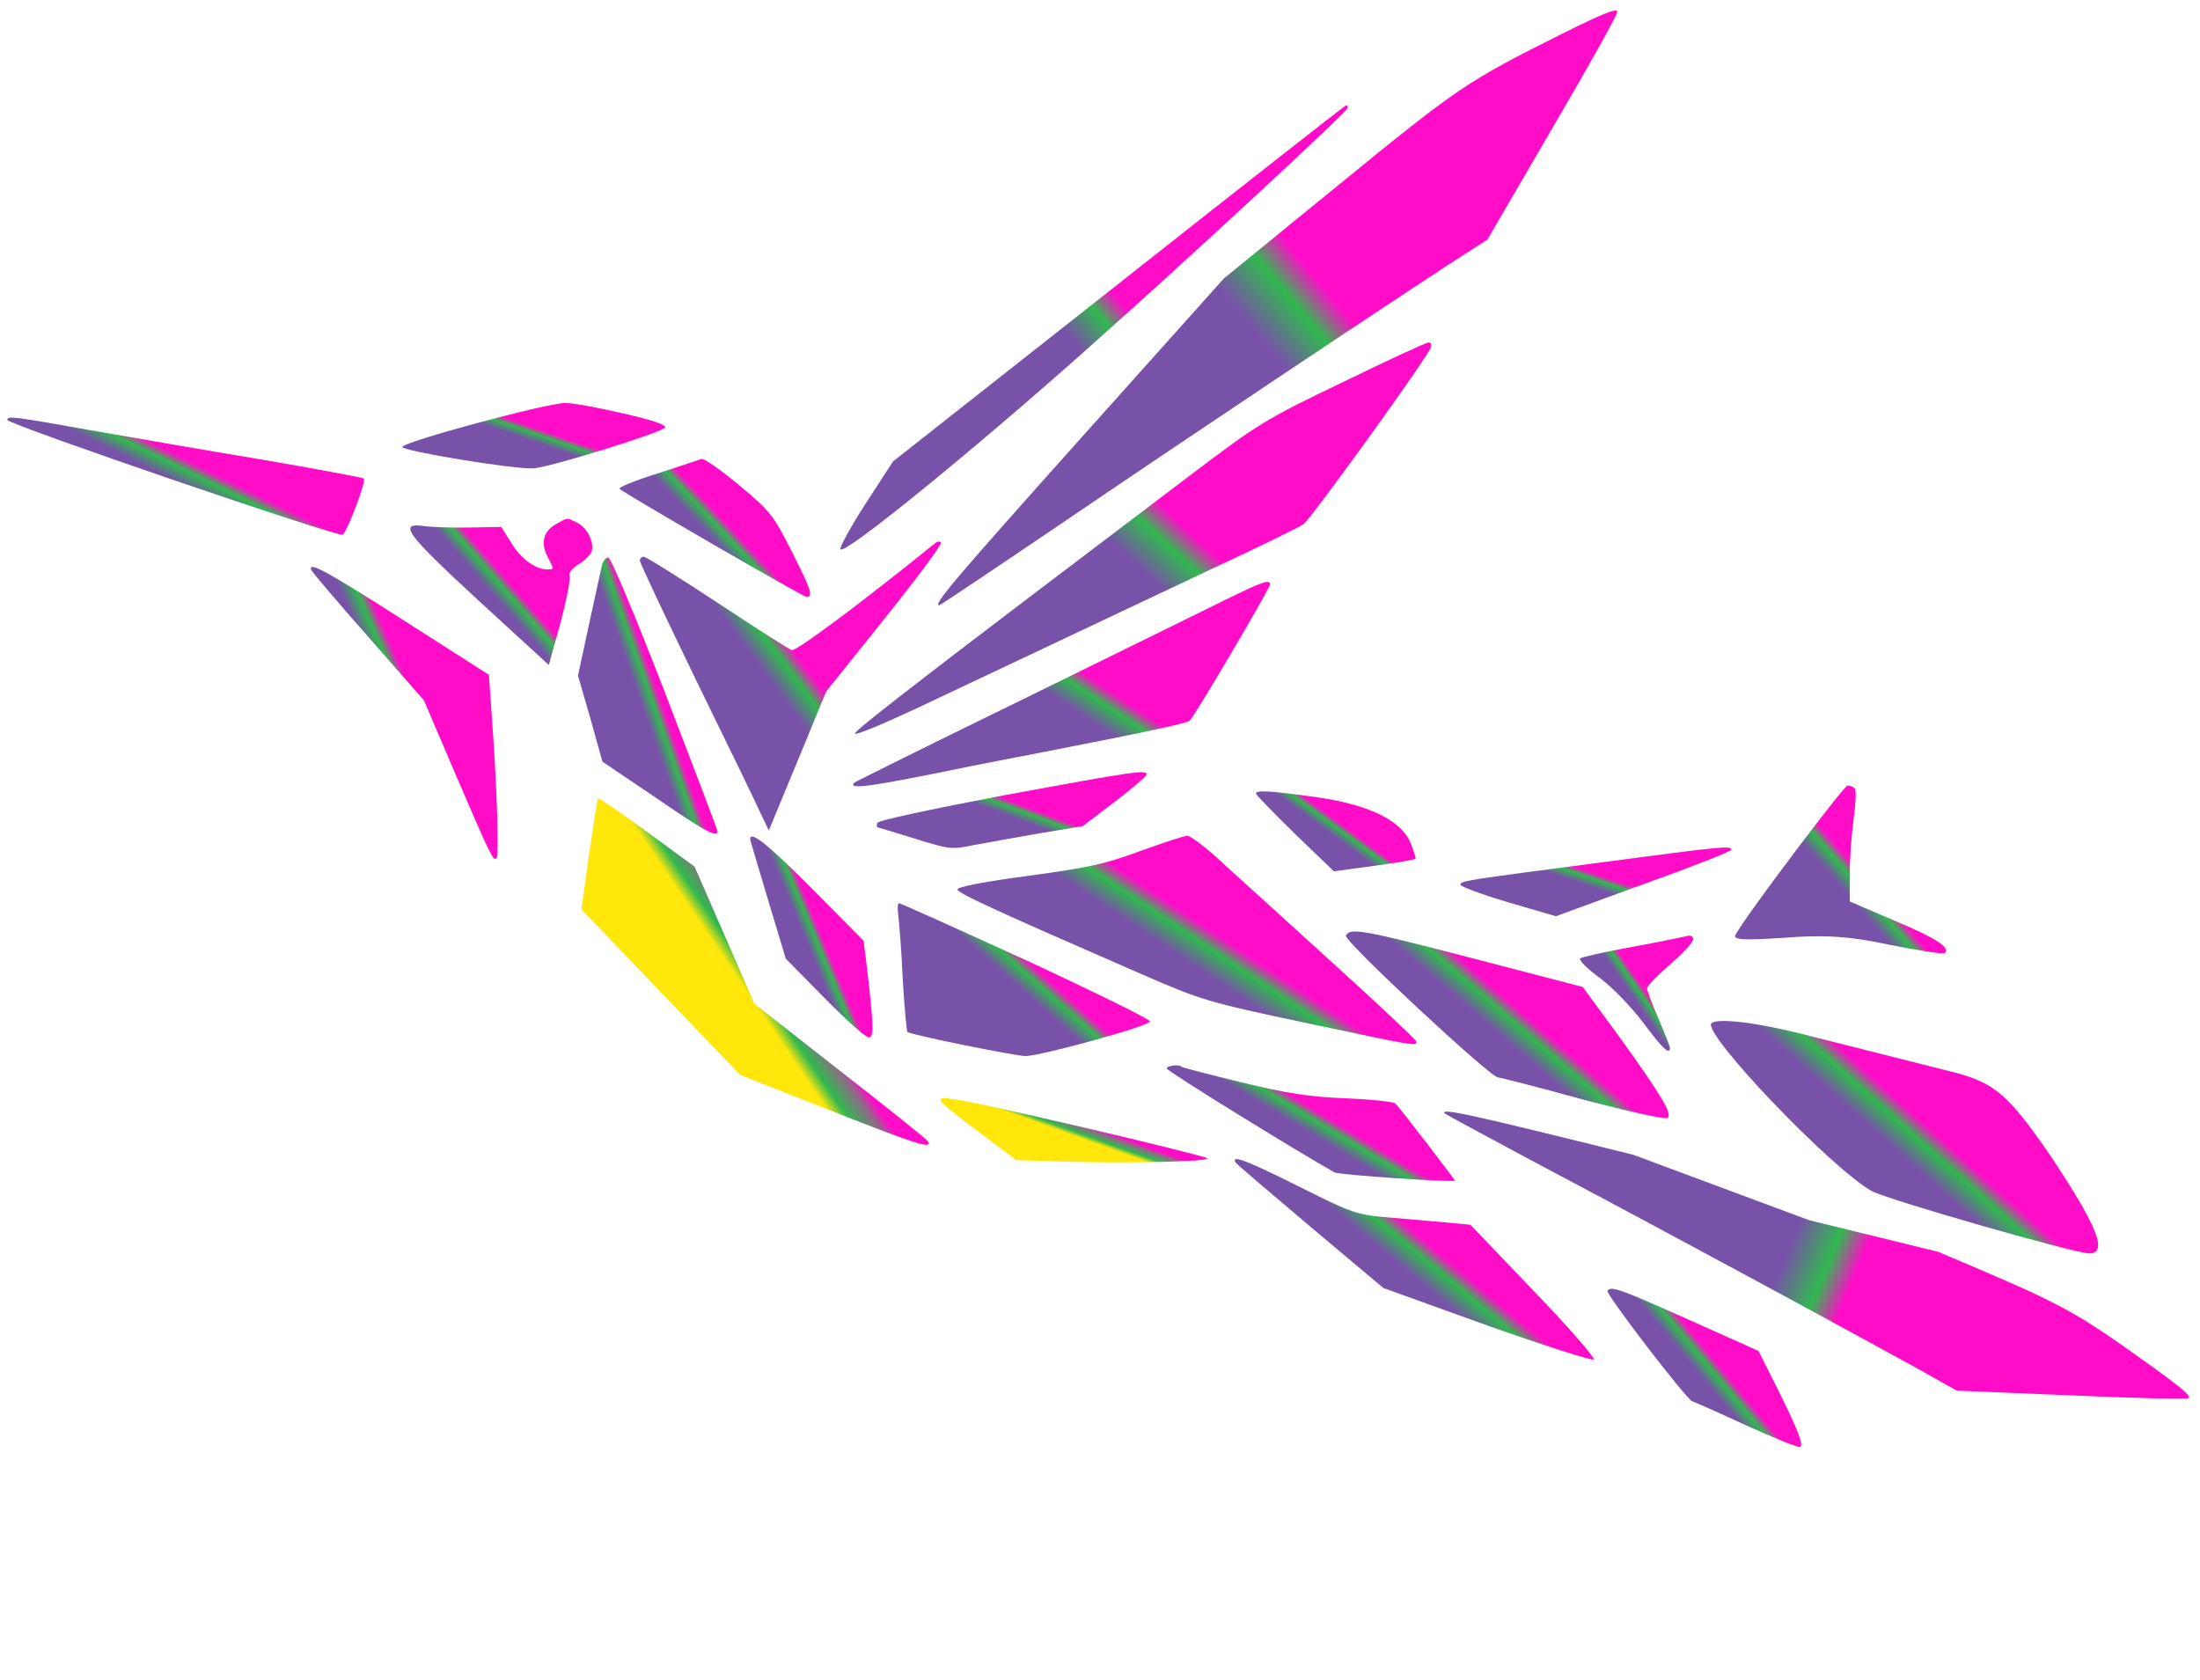 <svg width="292" height="223" viewBox="0 0 292 223" fill="none" xmlns="http://www.w3.org/2000/svg">
<path d="M214.66 1.586C214.667 1.971 210.767 8.964 206.023 17.03L197.422 31.801L191.87 35.367C182.952 41.208 157.199 58.377 140.414 69.799C131.879 75.585 124.765 80.334 124.669 80.336C123.756 80.353 126.622 76.983 143.455 58.162L162.453 36.945L177.728 24.496C193.524 11.604 194.662 10.813 207.27 4.516C212.79 1.767 214.649 1.01 214.66 1.586Z" fill="url(#paint0_linear_1_39)"/>
<path d="M178.877 14.337C178.885 14.769 157.271 34.788 143.953 46.623C128.651 60.226 112.05 73.71 111.554 72.903C111.406 72.666 112.89 69.947 114.896 66.834L118.535 61.239L148.534 37.599C165 24.598 178.581 13.958 178.678 13.957C178.774 13.955 178.873 14.145 178.877 14.337Z" fill="url(#paint1_linear_1_39)"/>
<path d="M189.917 46.118C189.415 47.52 173.976 68.909 173.028 69.552C172.459 69.947 168.7 71.797 164.653 73.701C158.084 76.807 146.754 82.166 121.715 93.988C117.287 96.044 113.618 97.604 113.469 97.367C113.27 97.034 123.968 88.804 157.726 63.266C167.1 56.167 167.812 55.721 178.236 50.715C184.185 47.814 189.279 45.458 189.616 45.451C189.904 45.445 190.053 45.731 189.917 46.118Z" fill="url(#paint2_linear_1_39)"/>
<path d="M82.525 54.826C86.24 55.667 88.415 56.345 88.278 56.732C88.097 57.312 72.722 62.126 70.753 62.164C67.969 62.266 53.414 59.857 53.404 59.329C53.391 58.657 72.603 53.481 75.053 53.481C75.917 53.465 79.244 54.073 82.525 54.826Z" fill="url(#paint3_linear_1_39)"/>
<path d="M12.047 57.103C17.205 58.012 27.423 59.784 34.701 60.988C41.979 62.24 48.102 63.371 48.297 63.511C48.638 63.793 46.217 70.229 45.51 70.963C45.087 71.404 0.982 56.308 0.971 55.732C0.96 55.156 1.779 55.284 12.047 57.103Z" fill="url(#paint4_linear_1_39)"/>
<path d="M98.082 64.373C102.233 67.848 102.626 68.32 105.024 73.078C107.671 78.263 107.978 79.218 107.065 79.236C106.633 79.244 83.07 65.624 82.239 64.872C82.043 64.683 84.283 63.775 87.244 62.853C90.156 61.884 92.829 61.016 93.115 60.914C93.45 60.812 95.641 62.355 98.082 64.373Z" fill="url(#paint5_linear_1_39)"/>
<path d="M76.658 69.4C77.968 70.047 78.919 72.046 78.51 73.255C78.326 73.691 77.572 74.426 76.765 74.922C75.863 75.468 75.442 76.052 75.595 76.53C75.746 76.911 75.176 79.709 74.37 82.751L72.844 88.257L63.502 79.694C53.768 70.707 52.732 69.286 56.442 69.839C57.405 69.964 60.049 70.057 62.354 70.013L66.532 69.932L67.87 72.068C69.112 74.157 71.109 75.608 72.694 75.577C73.558 75.561 73.558 75.561 72.661 73.849C71.712 71.993 72.162 70.447 73.826 69.55C75.394 68.655 75.154 68.66 76.658 69.4Z" fill="url(#paint6_linear_1_39)"/>
<path d="M124.892 72.021C125.041 72.258 121.67 76.791 117.401 82.11L109.662 91.771L105.854 101.021L102.044 110.222L101.043 108.128C100.541 106.984 96.688 99.036 92.487 90.471C88.333 81.904 84.927 74.668 84.922 74.428C84.916 74.139 85.152 73.895 85.44 73.889C85.728 73.884 90.105 76.633 95.165 79.946C100.226 83.307 104.701 86.151 105.088 86.287C105.621 86.517 114.713 79.712 124.125 72.083C124.408 71.838 124.793 71.83 124.892 72.021Z" fill="url(#paint7_linear_1_39)"/>
<path d="M88.288 91.993C92.083 101.864 95.221 110.114 95.224 110.306C95.243 111.266 93.544 110.338 87.02 105.853L79.962 101.09L78.361 95.356L76.714 89.671L78.169 82.917C78.962 79.203 79.758 75.681 79.89 75.053C80.023 74.475 80.398 73.987 80.734 73.98C81.07 73.974 84.294 81.694 88.288 91.993Z" fill="url(#paint8_linear_1_39)"/>
<path d="M53.658 82.383L64.894 89.564L65.293 95.272C65.947 104.243 66.272 113.557 65.894 113.9C65.47 114.341 65.17 113.722 60.441 102.716L56.265 92.949L48.896 84.541C44.819 79.912 41.379 75.895 41.326 75.656C40.822 74.417 43.395 75.808 53.658 82.383Z" fill="url(#paint9_linear_1_39)"/>
<path d="M168.572 77.564C168.581 78.045 158.86 94.566 157.92 95.641C157.639 95.983 151.898 97.199 138.497 99.812C135.338 100.402 131.127 101.252 129.165 101.626C115.48 104.437 112.462 104.88 113.403 103.853C113.545 103.754 123.775 98.656 136.196 92.603C148.616 86.502 160.561 80.65 162.654 79.6C167.556 77.2 168.558 76.844 168.572 77.564Z" fill="url(#paint10_linear_1_39)"/>
<path d="M152.151 102.863C152.06 103.105 150.123 104.776 147.85 106.501L143.684 109.656L138.081 110.581C135.017 111.121 131.043 111.822 129.32 112.144C126.306 112.779 126.017 112.736 121.377 111.289C118.767 110.475 116.496 109.798 116.448 109.799C116.352 109.801 116.347 109.561 116.437 109.223C116.574 108.884 123.224 107.458 133.371 105.532C150.844 102.312 152.425 102.089 152.151 102.863Z" fill="url(#paint11_linear_1_39)"/>
<path d="M85.858 110.391L92.193 115.025L96.165 124.123L100.136 133.222L111.501 142.129C117.745 147.005 122.966 151.179 123.115 151.416C123.906 152.602 121.828 151.97 110.452 147.482L98.253 142.674L87.712 131.685L77.171 120.696L78.182 113.374C78.777 109.375 79.289 106.051 79.383 105.953C79.477 105.855 82.399 107.864 85.858 110.391Z" fill="url(#paint12_linear_1_39)"/>
<path d="M174.642 105.79C181.579 106.761 185.943 108.838 187.202 111.84C187.655 112.936 187.962 113.891 187.868 113.989C187.774 114.087 185.332 114.519 182.409 114.911L177.043 115.64L171.903 110.695C169.063 107.916 166.711 105.511 166.707 105.319C166.698 104.839 168.621 104.946 174.642 105.79Z" fill="url(#paint13_linear_1_39)"/>
<path d="M107.766 117.942L114.626 124.871L114.966 127.554C116.002 136.374 116.027 137.67 115.306 137.684C114.874 137.693 112.283 135.341 109.441 132.465L104.295 127.233L101.934 119.4C100.65 115.101 99.572 111.519 99.569 111.375C99.545 110.174 101.936 112.05 107.766 117.942Z" fill="url(#paint14_linear_1_39)"/>
<path d="M162.322 114.58C164.522 116.555 171.173 122.623 177.139 128.032C183.104 133.441 187.997 138.054 188.001 138.247C188.013 138.871 188.013 138.871 173.446 135.79C160.18 132.972 159.552 132.792 151.316 129.205C131.888 120.741 127.09 118.528 127.08 118.048C127.074 117.712 130.567 117.02 136.557 116.231C144.75 115.112 146.807 114.64 151.433 112.917C154.391 111.851 157.159 110.933 157.592 110.924C158.024 110.916 160.169 112.556 162.322 114.58Z" fill="url(#paint15_linear_1_39)"/>
<path d="M229.783 112.793C229.787 112.986 224.543 115.057 218.149 117.342L206.51 121.603L200.181 119.756C196.702 118.718 193.848 117.669 193.843 117.428C193.833 116.9 194.36 116.842 212.857 114.418C228.956 112.281 229.772 112.217 229.783 112.793Z" fill="url(#paint16_linear_1_39)"/>
<path d="M246.174 104.632C246.415 104.864 246.293 106.682 246.018 108.818C245.742 110.876 245.489 114.117 245.528 116.09L245.517 119.642L251.487 122.21C257.058 124.549 258.897 125.777 258.122 126.502C257.967 126.663 254.642 126.175 250.759 125.382C245.369 124.223 241.972 124.052 236.691 124.47C231.488 124.807 229.909 124.759 230.368 124.04C231.74 121.487 244.746 104.265 245.22 104.256C245.535 104.25 245.933 104.4 246.174 104.632Z" fill="url(#paint17_linear_1_39)"/>
<path d="M136.149 127.432C145.214 131.629 152.635 135.28 152.64 135.568C152.651 136.144 138.46 140.07 136.156 140.163C134.907 140.187 120.824 137.337 120.433 136.96C120.335 136.866 120.032 133.653 119.815 129.862C119.645 126.071 119.331 122.233 119.218 121.371C119.106 120.556 119.14 119.835 119.333 119.879C119.526 119.876 127.086 123.284 136.149 127.432Z" fill="url(#paint18_linear_1_39)"/>
<path d="M195.842 127.288L210.074 130.993L214.949 137.635C220.534 145.411 221.957 147.756 221.357 148.38C221.055 148.616 216.058 147.488 210.057 145.92C204.131 144.274 199.055 142.995 198.825 142.999C197.83 143.018 178.265 124.797 178.636 124.177C179.227 123.094 180.763 123.37 195.842 127.288Z" fill="url(#paint19_linear_1_39)"/>
<path d="M224.39 175.265L233.395 179.293L235.884 184.228C238.718 189.992 239.4 191.701 238.933 192.047C238.708 192.17 235.526 190.87 231.73 189.167C227.992 187.422 224.775 186.012 224.622 185.99C223.962 185.892 213.037 171.668 213.351 171.3C213.862 170.649 214.848 171.002 224.39 175.265Z" fill="url(#paint20_linear_1_39)"/>
<path d="M224.729 124.661C224.736 125.045 223.372 126.561 221.67 127.987C219.97 129.461 218.604 130.88 218.609 131.169C218.615 131.457 219.275 133.269 220.128 135.175C220.934 137.081 221.64 138.844 221.644 139.036C221.666 140.141 220.638 139.152 218.073 135.695C216.397 133.517 213.995 131.018 212.289 129.754C210.681 128.584 209.505 127.406 209.742 127.209C209.93 127.013 213.039 126.328 216.582 125.683C220.124 125.038 223.426 124.35 223.856 124.245C224.381 124.091 224.72 124.229 224.729 124.661Z" fill="url(#paint21_linear_1_39)"/>
<path d="M240.84 137.654C247.544 139.344 255.924 141.456 259.276 142.301C264.761 143.711 266.612 145.343 272.072 153.273C278.162 162.403 279.905 166.311 277.329 166.361C275.053 166.254 251.269 159.437 248.514 158.125C243.151 155.197 225.819 137.035 227.159 135.797C228.054 135.021 233.982 135.816 240.84 137.654Z" fill="url(#paint22_linear_1_39)"/>
<path d="M156.83 141.588C156.928 141.682 160.501 142.622 164.748 143.644C170.782 145.113 173.817 145.582 178.673 145.777C182.038 145.904 185.023 146.23 185.22 146.467C185.758 146.985 193.101 156.546 193.104 156.691C193.11 156.979 177.717 155.932 177.134 155.607C172.472 153.007 154.871 142.154 154.865 141.818C154.857 141.434 156.438 141.211 156.83 141.588Z" fill="url(#paint23_linear_1_39)"/>
<path d="M143.399 149.535C152.471 151.665 160.05 153.536 160.246 153.724C160.687 154.196 148.73 154.427 140.798 154.149L134.886 153.975L129.962 150.275C127.233 148.262 124.891 146.386 124.837 146.099C124.485 145.289 126.895 145.723 143.399 149.535Z" fill="url(#paint24_linear_1_39)"/>
<path d="M172.198 157.376C179.814 161.168 179.911 161.214 185.012 161.644C187.85 161.877 191.267 162.196 192.663 162.313L195.165 162.552L203.55 171.325C208.158 176.088 211.745 180.246 211.557 180.442C211.369 180.638 204.988 178.6 197.394 175.912L183.606 170.943L173.937 162.819C168.614 158.311 164.12 154.506 164.021 154.316C163.278 153.178 165.456 154 172.198 157.376Z" fill="url(#paint25_linear_1_39)"/>
<path d="M290.457 185.561C290.159 185.726 283.08 185.567 274.813 185.191L259.71 184.57L254.627 181.704C246.374 177.145 222.308 164.105 206.441 155.702C198.39 151.42 191.736 147.821 191.695 147.747C191.304 147.041 195.123 147.888 216.796 153.271L240.131 161.949L257.282 166.154C273.89 173.176 274.978 173.739 285.112 180.994C289.543 184.173 290.903 185.314 290.457 185.561Z" fill="url(#paint26_linear_1_39)"/>
<defs>
<linearGradient id="paint0_linear_1_39" x1="174.287" y1="53.414" x2="182.658" y2="46.484" gradientUnits="userSpaceOnUse">
<stop stop-color="#7851A9"/>
<stop offset="0.594" stop-color="#31B84F"/>
<stop offset="0.786" stop-color="#936689"/>
<stop offset="1" stop-color="#FF0CC9"/>
</linearGradient>
<linearGradient id="paint1_linear_1_39" x1="148.718" y1="52.82" x2="154.972" y2="47.644" gradientUnits="userSpaceOnUse">
<stop stop-color="#7851A9"/>
<stop offset="0.594" stop-color="#31B84F"/>
<stop offset="0.786" stop-color="#936689"/>
<stop offset="1" stop-color="#FF0CC9"/>
</linearGradient>
<linearGradient id="paint2_linear_1_39" x1="155.64" y1="79.603" x2="161.228" y2="73.625" gradientUnits="userSpaceOnUse">
<stop stop-color="#7851A9"/>
<stop offset="0.594" stop-color="#31B84F"/>
<stop offset="0.786" stop-color="#936689"/>
<stop offset="1" stop-color="#FF0CC9"/>
</linearGradient>
<linearGradient id="paint3_linear_1_39" x1="72.566" y1="59.237" x2="73.162" y2="57.512" gradientUnits="userSpaceOnUse">
<stop stop-color="#7851A9"/>
<stop offset="0.594" stop-color="#31B84F"/>
<stop offset="0.786" stop-color="#936689"/>
<stop offset="1" stop-color="#FF0CC9"/>
</linearGradient>
<linearGradient id="paint4_linear_1_39" x1="27.064" y1="65.815" x2="28.522" y2="62.864" gradientUnits="userSpaceOnUse">
<stop stop-color="#7851A9"/>
<stop offset="0.594" stop-color="#31B84F"/>
<stop offset="0.786" stop-color="#936689"/>
<stop offset="1" stop-color="#FF0CC9"/>
</linearGradient>
<linearGradient id="paint5_linear_1_39" x1="96.122" y1="73.193" x2="98.176" y2="71.267" gradientUnits="userSpaceOnUse">
<stop stop-color="#7851A9"/>
<stop offset="0.594" stop-color="#31B84F"/>
<stop offset="0.786" stop-color="#936689"/>
<stop offset="1" stop-color="#FF0CC9"/>
</linearGradient>
<linearGradient id="paint6_linear_1_39" x1="67.906" y1="81.845" x2="70.023" y2="80.007" gradientUnits="userSpaceOnUse">
<stop stop-color="#7851A9"/>
<stop offset="0.594" stop-color="#31B84F"/>
<stop offset="0.786" stop-color="#936689"/>
<stop offset="1" stop-color="#FF0CC9"/>
</linearGradient>
<linearGradient id="paint7_linear_1_39" x1="107.322" y1="97.374" x2="111.307" y2="94.437" gradientUnits="userSpaceOnUse">
<stop stop-color="#7851A9"/>
<stop offset="0.594" stop-color="#31B84F"/>
<stop offset="0.786" stop-color="#936689"/>
<stop offset="1" stop-color="#FF0CC9"/>
</linearGradient>
<linearGradient id="paint8_linear_1_39" x1="86.819" y1="98.381" x2="89.279" y2="97.519" gradientUnits="userSpaceOnUse">
<stop stop-color="#7851A9"/>
<stop offset="0.594" stop-color="#31B84F"/>
<stop offset="0.786" stop-color="#936689"/>
<stop offset="1" stop-color="#FF0CC9"/>
</linearGradient>
<linearGradient id="paint9_linear_1_39" x1="54.985" y1="101.015" x2="58.082" y2="99.669" gradientUnits="userSpaceOnUse">
<stop stop-color="#7851A9"/>
<stop offset="0.594" stop-color="#31B84F"/>
<stop offset="0.786" stop-color="#936689"/>
<stop offset="1" stop-color="#FF0CC9"/>
</linearGradient>
<linearGradient id="paint10_linear_1_39" x1="143.703" y1="95.013" x2="146.391" y2="90.992" gradientUnits="userSpaceOnUse">
<stop stop-color="#7851A9"/>
<stop offset="0.594" stop-color="#31B84F"/>
<stop offset="0.786" stop-color="#936689"/>
<stop offset="1" stop-color="#FF0CC9"/>
</linearGradient>
<linearGradient id="paint11_linear_1_39" x1="136.079" y1="109.136" x2="136.785" y2="107.254" gradientUnits="userSpaceOnUse">
<stop stop-color="#7851A9"/>
<stop offset="0.594" stop-color="#31B84F"/>
<stop offset="0.786" stop-color="#936689"/>
<stop offset="1" stop-color="#FF0CC9"/>
</linearGradient>
<linearGradient id="paint12_linear_1_39" x1="102.436" y1="136.586" x2="107.215" y2="133.342" gradientUnits="userSpaceOnUse">
<stop stop-color="#FFE70C"/>
<stop offset="0.307" stop-color="#31B84F"/>
<stop offset="0.771" stop-color="#936689"/>
<stop offset="1" stop-color="#FF0CC9"/>
</linearGradient>
<linearGradient id="paint13_linear_1_39" x1="178.363" y1="111.986" x2="179.511" y2="110.427" gradientUnits="userSpaceOnUse">
<stop stop-color="#7851A9"/>
<stop offset="0.594" stop-color="#31B84F"/>
<stop offset="0.786" stop-color="#936689"/>
<stop offset="1" stop-color="#FF0CC9"/>
</linearGradient>
<linearGradient id="paint14_linear_1_39" x1="108.547" y1="128.75" x2="110.6" y2="127.9" gradientUnits="userSpaceOnUse">
<stop stop-color="#7851A9"/>
<stop offset="0.594" stop-color="#31B84F"/>
<stop offset="0.786" stop-color="#936689"/>
<stop offset="1" stop-color="#FF0CC9"/>
</linearGradient>
<linearGradient id="paint15_linear_1_39" x1="160.512" y1="129.604" x2="163.42" y2="125.247" gradientUnits="userSpaceOnUse">
<stop stop-color="#7851A9"/>
<stop offset="0.594" stop-color="#31B84F"/>
<stop offset="0.786" stop-color="#936689"/>
<stop offset="1" stop-color="#FF0CC9"/>
</linearGradient>
<linearGradient id="paint16_linear_1_39" x1="213.631" y1="118.544" x2="214.223" y2="116.793" gradientUnits="userSpaceOnUse">
<stop stop-color="#7851A9"/>
<stop offset="0.594" stop-color="#31B84F"/>
<stop offset="0.786" stop-color="#936689"/>
<stop offset="1" stop-color="#FF0CC9"/>
</linearGradient>
<linearGradient id="paint17_linear_1_39" x1="245.535" y1="119.198" x2="247.998" y2="117.067" gradientUnits="userSpaceOnUse">
<stop stop-color="#7851A9"/>
<stop offset="0.594" stop-color="#31B84F"/>
<stop offset="0.786" stop-color="#936689"/>
<stop offset="1" stop-color="#FF0CC9"/>
</linearGradient>
<linearGradient id="paint18_linear_1_39" x1="137.611" y1="133.203" x2="139.885" y2="130.651" gradientUnits="userSpaceOnUse">
<stop stop-color="#7851A9"/>
<stop offset="0.594" stop-color="#31B84F"/>
<stop offset="0.786" stop-color="#936689"/>
<stop offset="1" stop-color="#FF0CC9"/>
</linearGradient>
<linearGradient id="paint19_linear_1_39" x1="202.197" y1="140.175" x2="205.011" y2="136.926" gradientUnits="userSpaceOnUse">
<stop stop-color="#7851A9"/>
<stop offset="0.594" stop-color="#31B84F"/>
<stop offset="0.786" stop-color="#936689"/>
<stop offset="1" stop-color="#FF0CC9"/>
</linearGradient>
<linearGradient id="paint20_linear_1_39" x1="227.166" y1="184.495" x2="229.388" y2="182.657" gradientUnits="userSpaceOnUse">
<stop stop-color="#7851A9"/>
<stop offset="0.594" stop-color="#31B84F"/>
<stop offset="0.786" stop-color="#936689"/>
<stop offset="1" stop-color="#FF0CC9"/>
</linearGradient>
<linearGradient id="paint21_linear_1_39" x1="218.116" y1="134.41" x2="219.681" y2="133.328" gradientUnits="userSpaceOnUse">
<stop stop-color="#7851A9"/>
<stop offset="0.594" stop-color="#31B84F"/>
<stop offset="0.786" stop-color="#936689"/>
<stop offset="1" stop-color="#FF0CC9"/>
</linearGradient>
<linearGradient id="paint22_linear_1_39" x1="255.36" y1="156.091" x2="258.872" y2="152.181" gradientUnits="userSpaceOnUse">
<stop stop-color="#7851A9"/>
<stop offset="0.594" stop-color="#31B84F"/>
<stop offset="0.786" stop-color="#936689"/>
<stop offset="1" stop-color="#FF0CC9"/>
</linearGradient>
<linearGradient id="paint23_linear_1_39" x1="175.876" y1="151.665" x2="177.464" y2="149.038" gradientUnits="userSpaceOnUse">
<stop stop-color="#7851A9"/>
<stop offset="0.594" stop-color="#31B84F"/>
<stop offset="0.786" stop-color="#936689"/>
<stop offset="1" stop-color="#FF0CC9"/>
</linearGradient>
<linearGradient id="paint24_linear_1_39" x1="144.277" y1="151.37" x2="144.92" y2="149.578" gradientUnits="userSpaceOnUse">
<stop stop-color="#FFE70C"/>
<stop offset="0.307" stop-color="#31B84F"/>
<stop offset="0.771" stop-color="#936689"/>
<stop offset="1" stop-color="#FF0CC9"/>
</linearGradient>
<linearGradient id="paint25_linear_1_39" x1="190.101" y1="171.608" x2="193.116" y2="168.009" gradientUnits="userSpaceOnUse">
<stop stop-color="#7851A9"/>
<stop offset="0.594" stop-color="#31B84F"/>
<stop offset="0.786" stop-color="#936689"/>
<stop offset="1" stop-color="#FF0CC9"/>
</linearGradient>
<linearGradient id="paint26_linear_1_39" x1="233.278" y1="175.416" x2="242.155" y2="179.097" gradientUnits="userSpaceOnUse">
<stop stop-color="#7851A9"/>
<stop offset="0.594" stop-color="#31B84F"/>
<stop offset="0.786" stop-color="#936689"/>
<stop offset="1" stop-color="#FF0CC9"/>
</linearGradient>
</defs>
</svg>
